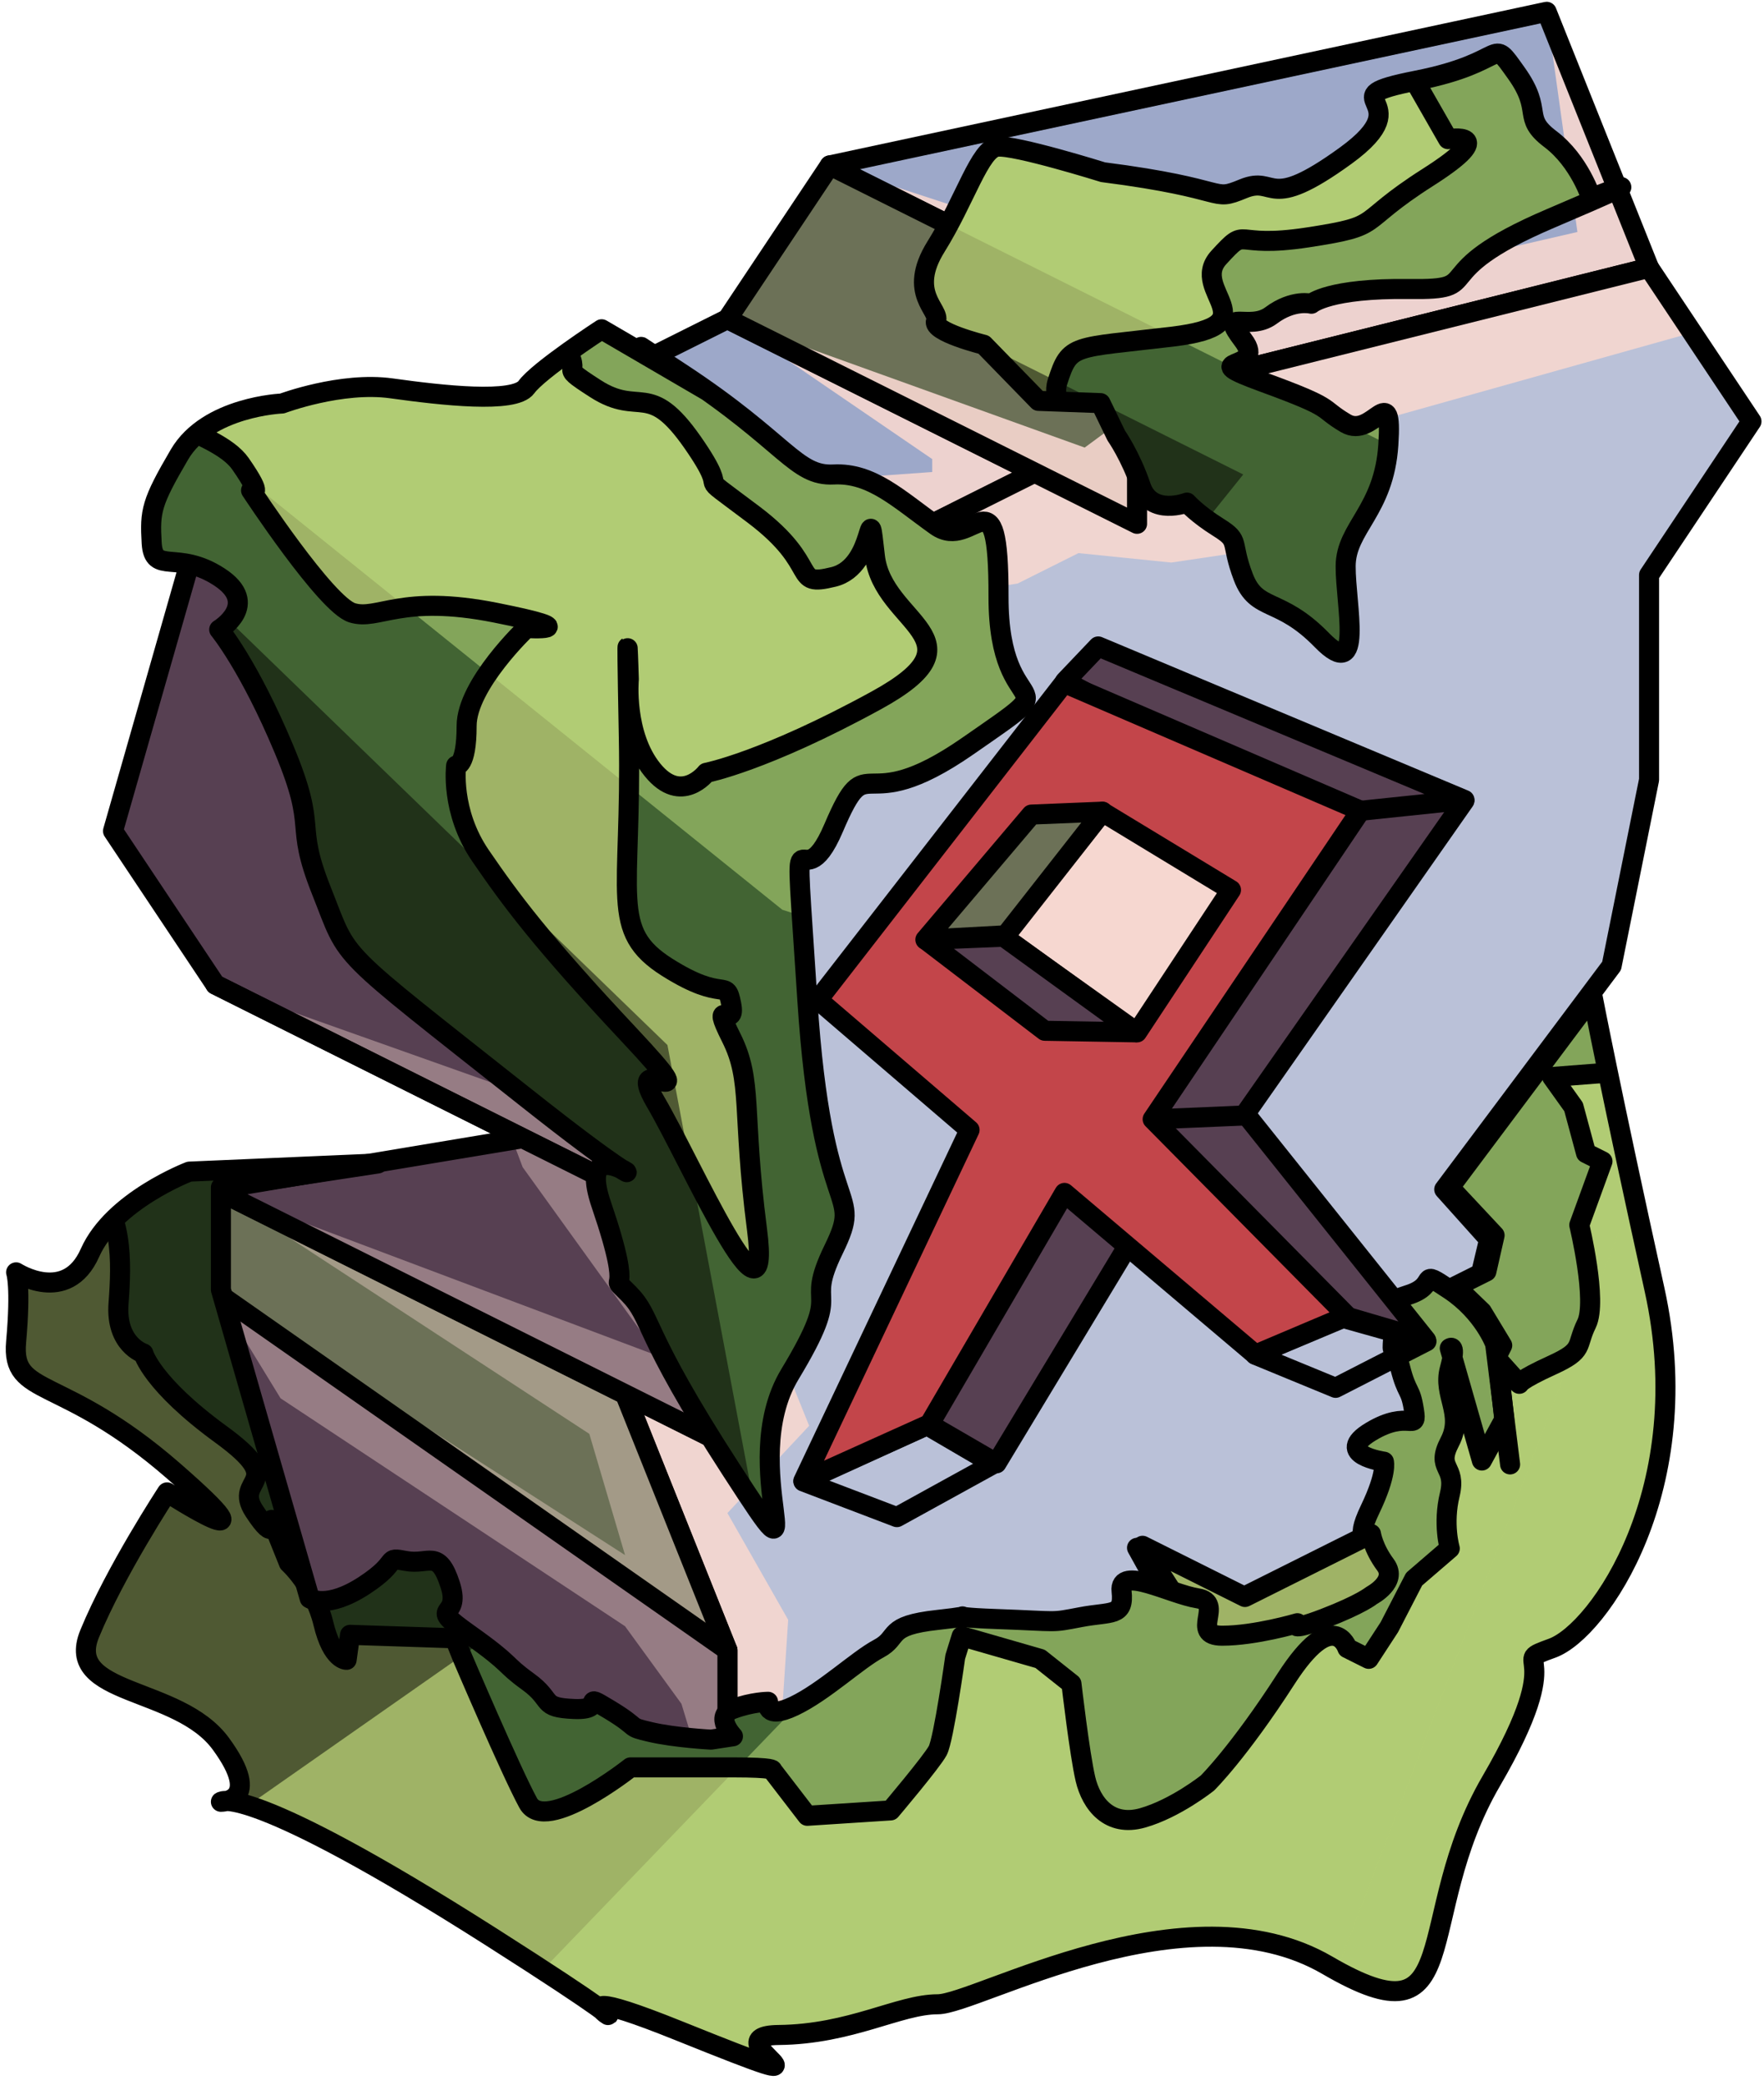 <?xml version="1.0" encoding="UTF-8" standalone="no"?><!DOCTYPE svg PUBLIC "-//W3C//DTD SVG 1.1//EN" "http://www.w3.org/Graphics/SVG/1.1/DTD/svg11.dtd"><svg width="100%" height="100%" viewBox="0 0 88 104" version="1.1" xmlns="http://www.w3.org/2000/svg" xmlns:xlink="http://www.w3.org/1999/xlink" xml:space="preserve" xmlns:serif="http://www.serif.com/" style="fill-rule:evenodd;clip-rule:evenodd;stroke-linecap:round;stroke-linejoin:round;stroke-miterlimit:1.5;"><g id="X_Runestone_mossy_3"><g id="F_Runestone_grass_runes_3"><g id="F_Runestone_runes_3"><g><g><path d="M77.157,0.589l5.109,12.771l-20.434,5.109l-20.434,-10.217l35.759,-7.663Z" style="fill:#9da8c9;"/><clipPath id="_clip1"><path d="M77.157,0.589l5.109,12.771l-20.434,5.109l-20.434,-10.217l35.759,-7.663Z"/></clipPath><g clip-path="url(#_clip1)"><path d="M77.157,0.589l1.535,10.984l-15.906,3.669l-21.388,-6.99l17.839,10.296l-5.126,3.781l-17.822,-6.414l10.217,6.988l0,0.645l-10.217,0.726l-5.108,-0.697l-4.202,9.81l-16.232,-9.81l-0.845,3.678l13.597,10.38l4.045,17.445l-16.797,-5.96l14.66,7.33l0.665,1.775l6.794,9.436l-22.119,-8.324l18.652,12.195l1.782,6.048l-20.434,-13.134l3.249,5.312l17.185,11.371l2.814,3.87l2.294,7.543l2.626,-5.607l0.405,-6.125l-3.031,-5.327l4.077,-4.354l-4.838,-12.016l-2.212,-21.278l4.448,-5.857l3.634,2.78l0.662,-4.274l8.708,-1.375l3.032,-1.516l4.631,0.471l6.606,-0.981l1.903,-2.809l-2.172,-2.165l19.872,-5.577l-2.374,-3.172l-5.109,-12.771Z" style="fill:#f6d7d0;fill-opacity:0.9;"/></g><path d="M77.157,0.589l5.109,12.771l-20.434,5.109l-20.434,-10.217l35.759,-7.663Z" style="fill:none;stroke:#000;stroke-width:1px;"/><path d="M36.289,15.915l-10.217,5.108l-15.325,2.554l17.852,14.035l6.39,1.254l11.517,-12.734l5.109,-2.555l-15.326,-7.662Z" style="fill:#9da8c9;"/><clipPath id="_clip2"><path d="M36.289,15.915l-10.217,5.108l-15.325,2.554l17.852,14.035l6.39,1.254l11.517,-12.734l5.109,-2.555l-15.326,-7.662Z"/></clipPath><g clip-path="url(#_clip2)"><path d="M77.157,0.589l1.535,10.984l-15.906,3.669l-21.388,-6.99l17.839,10.296l-5.126,3.781l-17.822,-6.414l10.217,6.988l0,0.645l-10.217,0.726l-5.108,-0.697l-4.202,9.81l-16.232,-9.81l-0.845,3.678l13.597,10.38l4.045,17.445l-16.797,-5.96l14.66,7.33l0.665,1.775l6.794,9.436l-22.119,-8.324l18.652,12.195l1.782,6.048l-20.434,-13.134l3.249,5.312l17.185,11.371l2.814,3.87l2.294,7.543l2.626,-5.607l0.405,-6.125l-3.031,-5.327l4.077,-4.354l-4.838,-12.016l-2.212,-21.278l4.448,-5.857l3.634,2.78l0.662,-4.274l8.708,-1.375l3.032,-1.516l4.631,0.471l6.606,-0.981l1.903,-2.809l-2.172,-2.165l19.872,-5.577l-2.374,-3.172l-5.109,-12.771Z" style="fill:#f6d7d0;fill-opacity:0.9;"/></g><path d="M36.289,15.915l-10.217,5.108l-15.325,2.554l17.852,14.035l6.39,1.254l11.517,-12.734l5.109,-2.555l-15.326,-7.662Z" style="fill:none;stroke:#000;stroke-width:1px;"/><path d="M82.266,13.36l-20.434,5.109l-10.217,5.108l-5.109,2.555l-15.325,-2.555l-2.584,14.034l2.584,21.726l5.108,12.771l-5.108,-2.554l5.108,12.771l0,10.217l5.925,-6.072l9.401,-1.59l7.325,-3.663l-2.217,-4l5.109,2.554l13.112,-6.556l-2.895,-8.769l1.834,-0.917l0.404,-1.696l-2.238,-2.496l8.349,-11.151l1.868,-9.283l0,-10.217l5.109,-7.663l-5.109,-7.663Z" style="fill:#bac1d8;"/><clipPath id="_clip3"><path d="M82.266,13.36l-20.434,5.109l-10.217,5.108l-5.109,2.555l-15.325,-2.555l-2.584,14.034l2.584,21.726l5.108,12.771l-5.108,-2.554l5.108,12.771l0,10.217l5.925,-6.072l9.401,-1.59l7.325,-3.663l-2.217,-4l5.109,2.554l13.112,-6.556l-2.895,-8.769l1.834,-0.917l0.404,-1.696l-2.238,-2.496l8.349,-11.151l1.868,-9.283l0,-10.217l5.109,-7.663l-5.109,-7.663Z"/></clipPath><g clip-path="url(#_clip3)"><path d="M77.157,0.589l1.535,10.984l-15.906,3.669l-21.388,-6.99l17.839,10.296l-5.126,3.781l-17.822,-6.414l10.217,6.988l0,0.645l-10.217,0.726l-5.108,-0.697l-4.202,9.81l-16.232,-9.81l-0.845,3.678l13.597,10.38l4.045,17.445l-16.797,-5.96l14.66,7.33l0.665,1.775l6.794,9.436l-22.119,-8.324l18.652,12.195l1.782,6.048l-20.434,-13.134l3.249,5.312l17.185,11.371l2.814,3.87l2.294,7.543l2.626,-5.607l0.405,-6.125l-3.031,-5.327l4.077,-4.354l-4.838,-12.016l-2.212,-21.278l4.448,-5.857l3.634,2.78l0.662,-4.274l8.708,-1.375l3.032,-1.516l4.631,0.471l6.606,-0.981l1.903,-2.809l-2.172,-2.165l19.872,-5.577l-2.374,-3.172l-5.109,-12.771Z" style="fill:#f6d7d0;fill-opacity:0.9;"/></g><path d="M82.266,13.36l-20.434,5.109l-10.217,5.108l-5.109,2.555l-15.325,-2.555l-2.584,14.034l2.584,21.726l5.108,12.771l-5.108,-2.554l5.108,12.771l0,10.217l5.925,-6.072l9.401,-1.59l7.325,-3.663l-2.217,-4l5.109,2.554l13.112,-6.556l-2.895,-8.769l1.834,-0.917l0.404,-1.696l-2.238,-2.496l8.349,-11.151l1.868,-9.283l0,-10.217l5.109,-7.663l-5.109,-7.663Z" style="fill:none;stroke:#000;stroke-width:1px;"/><path d="M26.072,21.023l5.109,2.554l-2.441,14.105l-17.993,-14.105l15.325,-2.554Z" style="fill:#6c7157;"/><clipPath id="_clip4"><path d="M26.072,21.023l5.109,2.554l-2.441,14.105l-17.993,-14.105l15.325,-2.554Z"/></clipPath><g clip-path="url(#_clip4)"><path d="M77.157,0.589l1.535,10.984l-15.906,3.669l-21.388,-6.99l17.839,10.296l-5.126,3.781l-17.822,-6.414l10.217,6.988l0,0.645l-10.217,0.726l-5.108,-0.697l-4.202,9.81l-16.232,-9.81l-0.845,3.678l13.597,10.38l4.045,17.445l-16.797,-5.96l14.66,7.33l0.665,1.775l6.794,9.436l-22.119,-8.324l18.652,12.195l1.782,6.048l-20.434,-13.134l3.249,5.312l17.185,11.371l2.814,3.87l2.294,7.543l2.626,-5.607l0.405,-6.125l-3.031,-5.327l4.077,-4.354l-4.838,-12.016l-2.212,-21.278l4.448,-5.857l3.634,2.78l0.662,-4.274l8.708,-1.375l3.032,-1.516l4.631,0.471l6.606,-0.981l1.903,-2.809l-2.172,-2.165l19.872,-5.577l-2.374,-3.172l-5.109,-12.771Z" style="fill:#f6d7d0;fill-opacity:0.9;"/></g><path d="M26.072,21.023l5.109,2.554l-2.441,14.105l-17.993,-14.105l15.325,-2.554Z" style="fill:none;stroke:#000;stroke-width:1px;"/><path d="M10.747,23.577l17.852,14.035l2.582,21.725l-20.434,-10.217l-5.109,-7.663l5.109,-17.88Z" style="fill:#574052;"/><clipPath id="_clip5"><path d="M10.747,23.577l17.852,14.035l2.582,21.725l-20.434,-10.217l-5.109,-7.663l5.109,-17.88Z"/></clipPath><g clip-path="url(#_clip5)"><path d="M77.157,0.589l1.535,10.984l-15.906,3.669l-21.388,-6.99l17.839,10.296l-5.126,3.781l-17.822,-6.414l10.217,6.988l0,0.645l-10.217,0.726l-5.108,-0.697l-4.202,9.81l-16.232,-9.81l-0.845,3.678l13.597,10.38l4.045,17.445l-16.797,-5.96l14.66,7.33l0.665,1.775l6.794,9.436l-22.119,-8.324l18.652,12.195l1.782,6.048l-20.434,-13.134l3.249,5.312l17.185,11.371l2.814,3.87l2.294,7.543l2.626,-5.607l0.405,-6.125l-3.031,-5.327l4.077,-4.354l-4.838,-12.016l-2.212,-21.278l4.448,-5.857l3.634,2.78l0.662,-4.274l8.708,-1.375l3.032,-1.516l4.631,0.471l6.606,-0.981l1.903,-2.809l-2.172,-2.165l19.872,-5.577l-2.374,-3.172l-5.109,-12.771Z" style="fill:#f6d7d0;fill-opacity:0.4;"/></g><path d="M10.747,23.577l17.852,14.035l2.582,21.725l-20.434,-10.217l-5.109,-7.663l5.109,-17.88Z" style="fill:none;stroke:#000;stroke-width:1px;"/><path d="M36.289,92.542l-20.434,-10.217l-5.108,-17.879l0,-5.109l20.434,10.217l5.108,12.771l0,10.217Z" style="fill:#6c7157;"/><clipPath id="_clip6"><path d="M36.289,92.542l-20.434,-10.217l-5.108,-17.879l0,-5.109l20.434,10.217l5.108,12.771l0,10.217Z"/></clipPath><g clip-path="url(#_clip6)"><path d="M77.157,0.589l1.535,10.984l-15.906,3.669l-21.388,-6.99l17.839,10.296l-5.126,3.781l-17.822,-6.414l10.217,6.988l0,0.645l-10.217,0.726l-5.108,-0.697l-4.202,9.81l-16.232,-9.81l-0.845,3.678l13.597,10.38l4.045,17.445l-16.797,-5.96l14.66,7.33l0.665,1.775l6.794,9.436l-22.119,-8.324l18.652,12.195l1.782,6.048l-20.434,-13.134l3.249,5.312l17.185,11.371l2.814,3.87l2.294,7.543l2.626,-5.607l0.405,-6.125l-3.031,-5.327l4.077,-4.354l-4.838,-12.016l-2.212,-21.278l4.448,-5.857l3.634,2.78l0.662,-4.274l8.708,-1.375l3.032,-1.516l4.631,0.471l6.606,-0.981l1.903,-2.809l-2.172,-2.165l19.872,-5.577l-2.374,-3.172l-5.109,-12.771Z" style="fill:#f6d7d0;fill-opacity:0.4;"/></g><path d="M36.289,92.542l-20.434,-10.217l-5.108,-17.879l0,-5.109l20.434,10.217l5.108,12.771l0,10.217Z" style="fill:none;stroke:#000;stroke-width:1px;"/><path d="M10.747,49.12l15.325,7.663l-15.325,2.554l25.542,12.771l-5.108,-12.771l-20.434,-10.217Z" style="fill:#574052;"/><clipPath id="_clip7"><path d="M10.747,49.12l15.325,7.663l-15.325,2.554l25.542,12.771l-5.108,-12.771l-20.434,-10.217Z"/></clipPath><g clip-path="url(#_clip7)"><path d="M77.157,0.589l1.535,10.984l-15.906,3.669l-21.388,-6.99l17.839,10.296l-5.126,3.781l-17.822,-6.414l10.217,6.988l0,0.645l-10.217,0.726l-5.108,-0.697l-4.202,9.81l-16.232,-9.81l-0.845,3.678l13.597,10.38l4.045,17.445l-16.797,-5.96l14.66,7.33l0.665,1.775l6.794,9.436l-22.119,-8.324l18.652,12.195l1.782,6.048l-20.434,-13.134l3.249,5.312l17.185,11.371l2.814,3.87l2.294,7.543l2.626,-5.607l0.405,-6.125l-3.031,-5.327l4.077,-4.354l-4.838,-12.016l-2.212,-21.278l4.448,-5.857l3.634,2.78l0.662,-4.274l8.708,-1.375l3.032,-1.516l4.631,0.471l6.606,-0.981l1.903,-2.809l-2.172,-2.165l19.872,-5.577l-2.374,-3.172l-5.109,-12.771Z" style="fill:#f6d7d0;fill-opacity:0.4;"/></g><path d="M10.747,49.12l15.325,7.663l-15.325,2.554l25.542,12.771l-5.108,-12.771l-20.434,-10.217Z" style="fill:none;stroke:#000;stroke-width:1px;"/><path d="M10.747,64.446l25.542,17.879l0,10.217l-20.434,-10.217l-5.108,-17.879Z" style="fill:#574052;"/><clipPath id="_clip8"><path d="M10.747,64.446l25.542,17.879l0,10.217l-20.434,-10.217l-5.108,-17.879Z"/></clipPath><g clip-path="url(#_clip8)"><path d="M77.157,0.589l1.535,10.984l-15.906,3.669l-21.388,-6.99l17.839,10.296l-5.126,3.781l-17.822,-6.414l10.217,6.988l0,0.645l-10.217,0.726l-5.108,-0.697l-4.202,9.81l-16.232,-9.81l-0.845,3.678l13.597,10.38l4.045,17.445l-16.797,-5.96l14.66,7.33l0.665,1.775l6.794,9.436l-22.119,-8.324l18.652,12.195l1.782,6.048l-20.434,-13.134l3.249,5.312l17.185,11.371l2.814,3.87l2.294,7.543l2.626,-5.607l0.405,-6.125l-3.031,-5.327l4.077,-4.354l-4.838,-12.016l-2.212,-21.278l4.448,-5.857l3.634,2.78l0.662,-4.274l8.708,-1.375l3.032,-1.516l4.631,0.471l6.606,-0.981l1.903,-2.809l-2.172,-2.165l19.872,-5.577l-2.374,-3.172l-5.109,-12.771Z" style="fill:#f6d7d0;fill-opacity:0.4;"/></g><path d="M10.747,64.446l25.542,17.879l0,10.217l-20.434,-10.217l-5.108,-17.879Z" style="fill:none;stroke:#000;stroke-width:1px;"/><path d="M41.398,8.252l-5.109,7.663l20.434,10.217l0,-2.297l5.974,0.175l-3.32,-1.66l2.455,-3.881l-20.434,-10.217Z" style="fill:#6c7157;"/><clipPath id="_clip9"><path d="M41.398,8.252l-5.109,7.663l20.434,10.217l0,-2.297l5.974,0.175l-3.32,-1.66l2.455,-3.881l-20.434,-10.217Z"/></clipPath><g clip-path="url(#_clip9)"><path d="M77.157,0.589l1.535,10.984l-15.906,3.669l-21.388,-6.99l17.839,10.296l-5.126,3.781l-17.822,-6.414l10.217,6.988l0,0.645l-10.217,0.726l-5.108,-0.697l-4.202,9.81l-16.232,-9.81l-0.845,3.678l13.597,10.38l4.045,17.445l-16.797,-5.96l14.66,7.33l0.665,1.775l6.794,9.436l-22.119,-8.324l18.652,12.195l1.782,6.048l-20.434,-13.134l3.249,5.312l17.185,11.371l2.814,3.87l2.294,7.543l2.626,-5.607l0.405,-6.125l-3.031,-5.327l4.077,-4.354l-4.838,-12.016l-2.212,-21.278l4.448,-5.857l3.634,2.78l0.662,-4.274l8.708,-1.375l3.032,-1.516l4.631,0.471l6.606,-0.981l1.903,-2.809l-2.172,-2.165l19.872,-5.577l-2.374,-3.172l-5.109,-12.771Z" style="fill:#f6d7d0;fill-opacity:0.9;"/></g><path d="M41.398,8.252l-5.109,7.663l20.434,10.217l0,-2.297l5.974,0.175l-3.32,-1.66l2.455,-3.881l-20.434,-10.217Z" style="fill:none;stroke:#000;stroke-width:1px;"/></g></g></g><path d="M70.064,75.691l-7.958,3.979l-5.108,-2.554l11.264,17.533l4.625,-13.883l-2.823,-5.075Z" style="fill:#9fb366;stroke:#000;stroke-width:1px;"/><path d="M79.449,49.719c0,0 0.909,4.742 3.092,14.625c2.182,9.884 -2.767,17.028 -5.109,17.88c-2.342,0.852 0.97,-0.253 -3.038,6.628c-4.008,6.881 -1.135,13.299 -8.172,9.194c-7.037,-4.105 -17.509,1.943 -19.441,1.943c-1.932,0 -4.321,1.496 -7.943,1.532c-3.622,0.036 4.459,3.587 -4.958,-0.204c-9.417,-3.792 2.786,3.052 -9.363,-4.682c-12.15,-7.734 -13.496,-6.748 -13.496,-6.748c0,0 2.127,0.022 0,-2.89c-2.126,-2.913 -7.835,-2.361 -6.549,-5.493c1.286,-3.132 3.862,-7.052 3.862,-7.052c0,0 5.893,3.783 0.315,-1.077c-5.579,-4.859 -8.095,-3.627 -7.845,-6.428c0.25,-2.8 0,-3.472 0,-3.472c0,0 2.526,1.639 3.684,-0.973c1.158,-2.611 4.96,-4.053 4.96,-4.053l9.404,-0.406l-7.831,1.193l0,5.108l4.428,15.394c0,0 0.86,0.574 2.724,-0.645c1.864,-1.219 0.932,-1.434 2.079,-1.219c1.147,0.215 1.616,-0.639 2.206,1.186c0.59,1.825 -1.274,0.893 0.948,2.47c2.222,1.577 1.652,1.434 2.941,2.366c1.288,0.932 0.572,1.29 2.292,1.362c1.72,0.072 0.184,-0.923 1.777,0.04c1.592,0.963 0.804,0.82 2.022,1.107c1.219,0.287 3.035,0.382 3.035,0.382l1.091,-0.167c0,0 -0.964,-1.004 0,-1.362c0.964,-0.359 1.752,-0.359 1.752,-0.359c0,0 -0.215,0.932 1.291,0.215c1.505,-0.716 3.154,-2.293 4.229,-2.867c1.075,-0.573 0.298,-1.147 2.945,-1.434c2.646,-0.286 -0.337,-0.161 2.911,-0.044c3.248,0.116 2.667,0.202 4.212,-0.092c1.545,-0.294 2.19,-0.007 2.047,-1.297c-0.144,-1.291 2.437,0.143 3.799,0.358c1.362,0.215 -0.43,1.864 1.218,1.864c1.649,0 3.754,-0.624 3.754,-0.624c0,0 -0.528,0.481 1.336,-0.236c1.864,-0.717 2.366,-1.147 2.366,-1.147c0,0 1.313,-0.692 0.692,-1.529c-0.621,-0.837 -0.721,-1.54 -0.721,-1.54c0,0 -0.903,0.56 -0.043,-1.232c0.86,-1.792 0.686,-2.375 0.686,-2.375c0,0 -2.552,-0.353 -0.651,-1.498c1.9,-1.145 2.329,0.07 2.15,-1.075c-0.178,-1.145 -0.339,-0.751 -0.689,-2.131c-0.349,-1.38 -0.421,-0.448 -0.349,-1.452c0.072,-1.003 0.228,-1.12 0.228,-1.12c0,0 -1.16,-0.528 0.489,-1.03c1.648,-0.502 0.416,-1.397 2.108,-0.269c1.691,1.129 2.264,2.706 2.264,2.706l0.746,6.006l-0.669,-5.388l0.276,-0.549l-1.015,-1.678l-1.027,-0.99l-0.138,-0.326l1.391,-0.695l0.408,-1.802l-2.236,-2.392l7.125,-9.517Z" style="fill:#426433;"/><clipPath id="_clip10"><path d="M79.449,49.719c0,0 0.909,4.742 3.092,14.625c2.182,9.884 -2.767,17.028 -5.109,17.88c-2.342,0.852 0.97,-0.253 -3.038,6.628c-4.008,6.881 -1.135,13.299 -8.172,9.194c-7.037,-4.105 -17.509,1.943 -19.441,1.943c-1.932,0 -4.321,1.496 -7.943,1.532c-3.622,0.036 4.459,3.587 -4.958,-0.204c-9.417,-3.792 2.786,3.052 -9.363,-4.682c-12.15,-7.734 -13.496,-6.748 -13.496,-6.748c0,0 2.127,0.022 0,-2.89c-2.126,-2.913 -7.835,-2.361 -6.549,-5.493c1.286,-3.132 3.862,-7.052 3.862,-7.052c0,0 5.893,3.783 0.315,-1.077c-5.579,-4.859 -8.095,-3.627 -7.845,-6.428c0.25,-2.8 0,-3.472 0,-3.472c0,0 2.526,1.639 3.684,-0.973c1.158,-2.611 4.96,-4.053 4.96,-4.053l9.404,-0.406l-7.831,1.193l0,5.108l4.428,15.394c0,0 0.86,0.574 2.724,-0.645c1.864,-1.219 0.932,-1.434 2.079,-1.219c1.147,0.215 1.616,-0.639 2.206,1.186c0.59,1.825 -1.274,0.893 0.948,2.47c2.222,1.577 1.652,1.434 2.941,2.366c1.288,0.932 0.572,1.29 2.292,1.362c1.72,0.072 0.184,-0.923 1.777,0.04c1.592,0.963 0.804,0.82 2.022,1.107c1.219,0.287 3.035,0.382 3.035,0.382l1.091,-0.167c0,0 -0.964,-1.004 0,-1.362c0.964,-0.359 1.752,-0.359 1.752,-0.359c0,0 -0.215,0.932 1.291,0.215c1.505,-0.716 3.154,-2.293 4.229,-2.867c1.075,-0.573 0.298,-1.147 2.945,-1.434c2.646,-0.286 -0.337,-0.161 2.911,-0.044c3.248,0.116 2.667,0.202 4.212,-0.092c1.545,-0.294 2.19,-0.007 2.047,-1.297c-0.144,-1.291 2.437,0.143 3.799,0.358c1.362,0.215 -0.43,1.864 1.218,1.864c1.649,0 3.754,-0.624 3.754,-0.624c0,0 -0.528,0.481 1.336,-0.236c1.864,-0.717 2.366,-1.147 2.366,-1.147c0,0 1.313,-0.692 0.692,-1.529c-0.621,-0.837 -0.721,-1.54 -0.721,-1.54c0,0 -0.903,0.56 -0.043,-1.232c0.86,-1.792 0.686,-2.375 0.686,-2.375c0,0 -2.552,-0.353 -0.651,-1.498c1.9,-1.145 2.329,0.07 2.15,-1.075c-0.178,-1.145 -0.339,-0.751 -0.689,-2.131c-0.349,-1.38 -0.421,-0.448 -0.349,-1.452c0.072,-1.003 0.228,-1.12 0.228,-1.12c0,0 -1.16,-0.528 0.489,-1.03c1.648,-0.502 0.416,-1.397 2.108,-0.269c1.691,1.129 2.264,2.706 2.264,2.706l0.746,6.006l-0.669,-5.388l0.276,-0.549l-1.015,-1.678l-1.027,-0.99l-0.138,-0.326l1.391,-0.695l0.408,-1.802l-2.236,-2.392l7.125,-9.517Z"/></clipPath><g clip-path="url(#_clip10)"><path d="M88.328,41.63l-32.144,84.186l-40.869,-15.326l66.411,-68.965l6.602,0.105c0,0 -5.476,70.328 -23.955,62.738" style="fill:#c4e783;fill-opacity:0.5;"/><path d="M72.324,77.25l-1.778,1.531l-1.237,2.396l-1.03,1.579l-1.064,-0.532c0,0 -0.694,-2.141 -3.059,1.53c-2.365,3.67 -3.921,5.197 -3.921,5.197c0,0 -1.59,1.273 -3.237,1.74c-1.647,0.467 -2.555,-0.696 -2.848,-1.935c-0.292,-1.239 -0.699,-4.758 -0.699,-4.758l-1.562,-1.241l-3.916,-1.129l-0.32,1.032c0,0 -0.575,4.115 -0.872,4.673c-0.297,0.558 -2.351,2.985 -2.351,2.985l-4.158,0.269l-1.747,-2.273c0,0 0.159,-0.143 -1.961,-0.143c-2.121,0 -5.109,0 -5.109,0c0,0 -4.244,3.36 -5.108,1.773c-0.864,-1.586 -3.291,-7.28 -3.291,-7.28l-0.373,-0.933l-5.22,-0.173l-0.171,1.247c0,0 -0.715,0.046 -1.162,-1.821c-0.448,-1.867 -1.719,-3.009 -1.719,-3.009l-0.863,-2.15c0,0 0.255,1.263 -0.859,-0.429c-1.114,-1.693 1.792,-1.319 -1.668,-3.839c-3.459,-2.521 -3.867,-4.038 -3.867,-4.038c0,0 -1.397,-0.443 -1.241,-2.496c0.155,-2.054 0.249,-4.667 -1.525,-6.16c-1.773,-1.494 -0.373,-6.441 -4.573,-1.961c-4.201,4.481 -6.802,21.817 -7.881,28.55c-1.08,6.732 -23.462,20.095 8.87,19.761c32.332,-0.335 80.775,-1.641 80.775,-1.641l11.179,-42.189l-6.601,-10.556l-2.583,2.784l-2.41,-0.172l-3.732,0.29l1.067,1.493l0.622,2.304l0.821,0.411l-1.157,3.177c0,0 0.918,3.798 0.363,4.927c-0.556,1.129 -0.076,1.315 -1.716,2.062c-1.64,0.747 -1.64,0.933 -1.64,0.933l-1.075,-1.198l0.327,2.975l-1.119,2.05l-1.601,-5.6c0,0 0.358,-0.28 0,1.027c-0.359,1.306 0.731,2.24 0,3.64c-0.732,1.4 0.358,1.156 0,2.631c-0.359,1.476 0,2.689 0,2.689Z" style="fill:#9fb366;"/><clipPath id="_clip11"><path d="M72.324,77.25l-1.778,1.531l-1.237,2.396l-1.03,1.579l-1.064,-0.532c0,0 -0.694,-2.141 -3.059,1.53c-2.365,3.67 -3.921,5.197 -3.921,5.197c0,0 -1.59,1.273 -3.237,1.74c-1.647,0.467 -2.555,-0.696 -2.848,-1.935c-0.292,-1.239 -0.699,-4.758 -0.699,-4.758l-1.562,-1.241l-3.916,-1.129l-0.32,1.032c0,0 -0.575,4.115 -0.872,4.673c-0.297,0.558 -2.351,2.985 -2.351,2.985l-4.158,0.269l-1.747,-2.273c0,0 0.159,-0.143 -1.961,-0.143c-2.121,0 -5.109,0 -5.109,0c0,0 -4.244,3.36 -5.108,1.773c-0.864,-1.586 -3.291,-7.28 -3.291,-7.28l-0.373,-0.933l-5.22,-0.173l-0.171,1.247c0,0 -0.715,0.046 -1.162,-1.821c-0.448,-1.867 -1.719,-3.009 -1.719,-3.009l-0.863,-2.15c0,0 0.255,1.263 -0.859,-0.429c-1.114,-1.693 1.792,-1.319 -1.668,-3.839c-3.459,-2.521 -3.867,-4.038 -3.867,-4.038c0,0 -1.397,-0.443 -1.241,-2.496c0.155,-2.054 0.249,-4.667 -1.525,-6.16c-1.773,-1.494 -0.373,-6.441 -4.573,-1.961c-4.201,4.481 -6.802,21.817 -7.881,28.55c-1.08,6.732 -23.462,20.095 8.87,19.761c32.332,-0.335 80.775,-1.641 80.775,-1.641l11.179,-42.189l-6.601,-10.556l-2.583,2.784l-2.41,-0.172l-3.732,0.29l1.067,1.493l0.622,2.304l0.821,0.411l-1.157,3.177c0,0 0.918,3.798 0.363,4.927c-0.556,1.129 -0.076,1.315 -1.716,2.062c-1.64,0.747 -1.64,0.933 -1.64,0.933l-1.075,-1.198l0.327,2.975l-1.119,2.05l-1.601,-5.6c0,0 0.358,-0.28 0,1.027c-0.359,1.306 0.731,2.24 0,3.64c-0.732,1.4 0.358,1.156 0,2.631c-0.359,1.476 0,2.689 0,2.689Z"/></clipPath><g clip-path="url(#_clip11)"><path d="M88.328,41.63l-32.144,84.186l-40.869,-15.326l66.411,-68.965l6.602,0.105c0,0 -5.476,70.328 -23.955,62.738" style="fill:#c4e783;fill-opacity:0.5;"/></g><path d="M72.324,77.25l-1.778,1.531l-1.237,2.396l-1.03,1.579l-1.064,-0.532c0,0 -0.694,-2.141 -3.059,1.53c-2.365,3.67 -3.921,5.197 -3.921,5.197c0,0 -1.59,1.273 -3.237,1.74c-1.647,0.467 -2.555,-0.696 -2.848,-1.935c-0.292,-1.239 -0.699,-4.758 -0.699,-4.758l-1.562,-1.241l-3.916,-1.129l-0.32,1.032c0,0 -0.575,4.115 -0.872,4.673c-0.297,0.558 -2.351,2.985 -2.351,2.985l-4.158,0.269l-1.747,-2.273c0,0 0.159,-0.143 -1.961,-0.143c-2.121,0 -5.109,0 -5.109,0c0,0 -4.244,3.36 -5.108,1.773c-0.864,-1.586 -3.291,-7.28 -3.291,-7.28l-0.373,-0.933l-5.22,-0.173l-0.171,1.247c0,0 -0.715,0.046 -1.162,-1.821c-0.448,-1.867 -1.719,-3.009 -1.719,-3.009l-0.863,-2.15c0,0 0.255,1.263 -0.859,-0.429c-1.114,-1.693 1.792,-1.319 -1.668,-3.839c-3.459,-2.521 -3.867,-4.038 -3.867,-4.038c0,0 -1.397,-0.443 -1.241,-2.496c0.155,-2.054 0.249,-4.667 -1.525,-6.16c-1.773,-1.494 -0.373,-6.441 -4.573,-1.961c-4.201,4.481 -6.802,21.817 -7.881,28.55c-1.08,6.732 -23.462,20.095 8.87,19.761c32.332,-0.335 80.775,-1.641 80.775,-1.641l11.179,-42.189l-6.601,-10.556l-2.583,2.784l-2.41,-0.172l-3.732,0.29l1.067,1.493l0.622,2.304l0.821,0.411l-1.157,3.177c0,0 0.918,3.798 0.363,4.927c-0.556,1.129 -0.076,1.315 -1.716,2.062c-1.64,0.747 -1.64,0.933 -1.64,0.933l-1.075,-1.198l0.327,2.975l-1.119,2.05l-1.601,-5.6c0,0 0.358,-0.28 0,1.027c-0.359,1.306 0.731,2.24 0,3.64c-0.732,1.4 0.358,1.156 0,2.631c-0.359,1.476 0,2.689 0,2.689Z" style="fill:none;stroke:#000;stroke-width:1px;"/><path d="M30.641,77.285l-25.543,17.88l-8.953,-35.128l24.279,-13.403l10.217,30.651Z" style="fill-opacity:0.5;"/></g><path d="M79.449,49.719c0,0 0.909,4.742 3.092,14.625c2.182,9.884 -2.767,17.028 -5.109,17.88c-2.342,0.852 0.97,-0.253 -3.038,6.628c-4.008,6.881 -1.135,13.299 -8.172,9.194c-7.037,-4.105 -17.509,1.943 -19.441,1.943c-1.932,0 -4.321,1.496 -7.943,1.532c-3.622,0.036 4.459,3.587 -4.958,-0.204c-9.417,-3.792 2.786,3.052 -9.363,-4.682c-12.15,-7.734 -13.496,-6.748 -13.496,-6.748c0,0 2.127,0.022 0,-2.89c-2.126,-2.913 -7.835,-2.361 -6.549,-5.493c1.286,-3.132 3.862,-7.052 3.862,-7.052c0,0 5.893,3.783 0.315,-1.077c-5.579,-4.859 -8.095,-3.627 -7.845,-6.428c0.25,-2.8 0,-3.472 0,-3.472c0,0 2.526,1.639 3.684,-0.973c1.158,-2.611 4.96,-4.053 4.96,-4.053l9.404,-0.406l-7.831,1.193l0,5.108l4.428,15.394c0,0 0.86,0.574 2.724,-0.645c1.864,-1.219 0.932,-1.434 2.079,-1.219c1.147,0.215 1.616,-0.639 2.206,1.186c0.59,1.825 -1.274,0.893 0.948,2.47c2.222,1.577 1.652,1.434 2.941,2.366c1.288,0.932 0.572,1.29 2.292,1.362c1.72,0.072 0.184,-0.923 1.777,0.04c1.592,0.963 0.804,0.82 2.022,1.107c1.219,0.287 3.035,0.382 3.035,0.382l1.091,-0.167c0,0 -0.964,-1.004 0,-1.362c0.964,-0.359 1.752,-0.359 1.752,-0.359c0,0 -0.215,0.932 1.291,0.215c1.505,-0.716 3.154,-2.293 4.229,-2.867c1.075,-0.573 0.298,-1.147 2.945,-1.434c2.646,-0.286 -0.337,-0.161 2.911,-0.044c3.248,0.116 2.667,0.202 4.212,-0.092c1.545,-0.294 2.19,-0.007 2.047,-1.297c-0.144,-1.291 2.437,0.143 3.799,0.358c1.362,0.215 -0.43,1.864 1.218,1.864c1.649,0 3.754,-0.624 3.754,-0.624c0,0 -0.528,0.481 1.336,-0.236c1.864,-0.717 2.366,-1.147 2.366,-1.147c0,0 1.313,-0.692 0.692,-1.529c-0.621,-0.837 -0.721,-1.54 -0.721,-1.54c0,0 -0.903,0.56 -0.043,-1.232c0.86,-1.792 0.686,-2.375 0.686,-2.375c0,0 -2.552,-0.353 -0.651,-1.498c1.9,-1.145 2.329,0.07 2.15,-1.075c-0.178,-1.145 -0.339,-0.751 -0.689,-2.131c-0.349,-1.38 -0.421,-0.448 -0.349,-1.452c0.072,-1.003 0.228,-1.12 0.228,-1.12c0,0 -1.16,-0.528 0.489,-1.03c1.648,-0.502 0.416,-1.397 2.108,-0.269c1.691,1.129 2.264,2.706 2.264,2.706l0.746,6.006l-0.669,-5.388l0.276,-0.549l-1.015,-1.678l-1.027,-0.99l-0.138,-0.326l1.391,-0.695l0.408,-1.802l-2.236,-2.392l7.125,-9.517Z" style="fill:none;stroke:#000;stroke-width:1px;"/></g><g><path d="M61.188,54.39l9.948,12.458l-4.348,-1.275l-12.119,-9.901l6.519,-1.282Z" style="fill:#574052;stroke:#000;stroke-width:1px;"/><path d="M53.1,56.031l13.868,-15.941l6.083,-0.139l-10.988,15.699l-8.963,0.381Z" style="fill:#574052;stroke:#000;stroke-width:1px;"/><path d="M53.136,33.983l1.65,-1.733l18.272,7.657l-7.559,0.789l-12.363,-6.713Z" style="fill:#574052;stroke:#000;stroke-width:1px;"/><path d="M56.328,62.044l-3.645,-2.964l-8.161,10.91l5.189,3.012l6.617,-10.958Z" style="fill:#574052;stroke:#000;stroke-width:1px;"/><path d="M40.083,73.91l6.159,-2.81l3.313,1.936l-4.813,2.65l-4.659,-1.776Z" style="fill:none;stroke:#000;stroke-width:1px;"/><path d="M62.625,67.587l4.003,1.649l4.534,-2.321l-4.159,-1.166l-4.378,1.838Z" style="fill:none;stroke:#000;stroke-width:1px;"/><path d="M53.103,59.512l9.524,8.067l4.57,-1.935l-9.695,-9.809l10.371,-15.392l-14.79,-6.374l-12.277,15.81l7.562,6.49l-8.293,17.515l6.296,-2.838l6.732,-11.534Z" style="fill:#c3454a;stroke:#000;stroke-width:1px;"/><g><path d="M54.987,40.501l6.423,3.896l-4.689,7.107l-6.669,-4.761l4.935,-6.242Z" style="fill:#f6d7d0;stroke:#000;stroke-width:1px;"/><path d="M55.005,40.492l-3.552,0.145l-5.289,6.24l4.006,-0.218l4.835,-6.167Z" style="fill:#6c7157;stroke:#000;stroke-width:1px;"/><path d="M46.186,46.889l3.881,-0.157l6.577,4.769l-4.525,-0.078l-5.933,-4.534Z" style="fill:#574052;stroke:#000;stroke-width:1px;"/></g></g><path d="M55.027,8.591c6.459,0.825 5.33,1.512 6.994,0.825c1.665,-0.687 1.132,1.237 5.109,-1.649c3.977,-2.886 -1.146,-2.825 3.546,-3.749c4.692,-0.924 3.592,-2.299 4.967,-0.374c1.374,1.924 0.247,2.199 1.704,3.298c1.457,1.1 2.034,2.94 2.034,2.94c0,0 4.481,-1.76 -2.034,1.017c-6.515,2.778 -3.025,3.573 -7.037,3.519c-4.013,-0.054 -4.889,0.735 -4.889,0.735c0,0 -0.911,-0.239 -2.01,0.585c-1.1,0.825 -2.641,-0.412 -1.39,1.237c1.252,1.65 -2.634,0.764 1.027,2.1c3.661,1.336 2.716,1.234 4.082,2.041c1.366,0.807 2.345,-2.25 2.13,1.065c-0.214,3.316 -2.121,4.14 -2.13,6.064c-0.008,1.925 0.926,5.855 -1.191,3.684c-2.116,-2.172 -3.245,-1.379 -3.918,-3.15c-0.672,-1.771 -0.122,-1.771 -1.222,-2.458c-1.099,-0.687 -1.585,-1.247 -1.585,-1.247c0,0 -1.789,0.697 -2.301,-0.814c-0.512,-1.512 -1.227,-2.53 -1.227,-2.53l-0.784,-1.619l-3.098,-0.112l-2.729,-2.802c0,0 -2.601,-0.645 -2.379,-1.189c0.222,-0.545 -1.459,-1.369 0,-3.706c1.459,-2.336 2.181,-4.881 3.057,-4.983c0.876,-0.102 5.274,1.272 5.274,1.272" style="fill:#426433;"/><clipPath id="_clip12"><path d="M55.027,8.591c6.459,0.825 5.33,1.512 6.994,0.825c1.665,-0.687 1.132,1.237 5.109,-1.649c3.977,-2.886 -1.146,-2.825 3.546,-3.749c4.692,-0.924 3.592,-2.299 4.967,-0.374c1.374,1.924 0.247,2.199 1.704,3.298c1.457,1.1 2.034,2.94 2.034,2.94c0,0 4.481,-1.76 -2.034,1.017c-6.515,2.778 -3.025,3.573 -7.037,3.519c-4.013,-0.054 -4.889,0.735 -4.889,0.735c0,0 -0.911,-0.239 -2.01,0.585c-1.1,0.825 -2.641,-0.412 -1.39,1.237c1.252,1.65 -2.634,0.764 1.027,2.1c3.661,1.336 2.716,1.234 4.082,2.041c1.366,0.807 2.345,-2.25 2.13,1.065c-0.214,3.316 -2.121,4.14 -2.13,6.064c-0.008,1.925 0.926,5.855 -1.191,3.684c-2.116,-2.172 -3.245,-1.379 -3.918,-3.15c-0.672,-1.771 -0.122,-1.771 -1.222,-2.458c-1.099,-0.687 -1.585,-1.247 -1.585,-1.247c0,0 -1.789,0.697 -2.301,-0.814c-0.512,-1.512 -1.227,-2.53 -1.227,-2.53l-0.784,-1.619l-3.098,-0.112l-2.729,-2.802c0,0 -2.601,-0.645 -2.379,-1.189c0.222,-0.545 -1.459,-1.369 0,-3.706c1.459,-2.336 2.181,-4.881 3.057,-4.983c0.876,-0.102 5.274,1.272 5.274,1.272"/></clipPath><g clip-path="url(#_clip12)"><path d="M38.943,4.559l2.644,3.786l30.652,15.326l19.008,-10.93c0,0 -13.028,-15.353 -13.9,-15.353c-0.872,0 -38.404,7.171 -38.404,7.171Z" style="fill:#c4e783;fill-opacity:0.5;"/><path d="M67.13,-1.991l5.109,8.933c0,0 2.697,-0.451 -1.004,1.905c-3.701,2.356 -2.099,2.399 -5.992,2.996c-3.894,0.597 -2.924,-0.656 -4.44,1.001c-1.516,1.657 2.652,3.356 -2.318,3.95c-4.97,0.594 -5.109,0.323 -5.727,2.245c-0.617,1.922 3.108,2.334 -0.954,3.434c-4.062,1.099 -3.787,3.848 -6.398,0.962c-2.611,-2.886 -1.962,-1.863 -4.967,-4.299c-3.005,-2.436 -5.279,-5.747 -7.165,-6.634c-1.887,-0.887 -4.636,-2.399 -5.185,0.625c-0.55,3.024 -1.881,1.425 -0.254,3.668c1.628,2.242 -0.353,1.166 1.874,2.597c2.228,1.432 2.657,-0.459 4.848,2.685c2.19,3.145 -0.386,1.016 3.033,3.592c3.418,2.576 1.828,3.644 3.997,3.11c2.17,-0.534 1.674,-4.411 2.059,-1.029c0.386,3.382 5.642,4.139 0.059,7.196c-5.583,3.058 -8.47,3.607 -8.47,3.607c0,0 -1.246,1.63 -2.685,-0.147c-1.438,-1.777 -1.18,-4.518 -1.18,-4.518c0,0 -0.154,-5.093 0,2.879c0.155,7.971 -1,9.648 1.914,11.489c2.914,1.842 2.926,0.468 3.195,1.842c0.268,1.375 -1.093,-0.51 0,1.669c1.093,2.18 0.516,3.638 1.286,9.575c0.769,5.936 -3.304,-3.373 -5.047,-6.346c-1.743,-2.973 3.034,1.287 -1.348,-3.386c-4.381,-4.673 -5.875,-6.699 -7.396,-8.916c-1.52,-2.216 -1.219,-4.499 -1.219,-4.499c0,0 0.523,0.084 0.523,-1.978c0,-2.062 2.984,-4.884 2.984,-4.884c0,0 3.216,0.181 -1.533,-0.766c-4.749,-0.947 -5.86,0.406 -7.16,0.004c-1.3,-0.401 -5.045,-6.107 -5.045,-6.107c0,0 0.701,0.442 -0.526,-1.324c-1.227,-1.767 -6.028,-2.316 -6.17,-4.515c-0.142,-2.199 6.168,-8.498 8.373,-8.648c2.205,-0.149 12.754,-4.684 17.169,-5.371c4.415,-0.687 35.76,-6.597 35.76,-6.597Z" style="fill:#9fb366;"/><clipPath id="_clip13"><path d="M67.13,-1.991l5.109,8.933c0,0 2.697,-0.451 -1.004,1.905c-3.701,2.356 -2.099,2.399 -5.992,2.996c-3.894,0.597 -2.924,-0.656 -4.44,1.001c-1.516,1.657 2.652,3.356 -2.318,3.95c-4.97,0.594 -5.109,0.323 -5.727,2.245c-0.617,1.922 3.108,2.334 -0.954,3.434c-4.062,1.099 -3.787,3.848 -6.398,0.962c-2.611,-2.886 -1.962,-1.863 -4.967,-4.299c-3.005,-2.436 -5.279,-5.747 -7.165,-6.634c-1.887,-0.887 -4.636,-2.399 -5.185,0.625c-0.55,3.024 -1.881,1.425 -0.254,3.668c1.628,2.242 -0.353,1.166 1.874,2.597c2.228,1.432 2.657,-0.459 4.848,2.685c2.19,3.145 -0.386,1.016 3.033,3.592c3.418,2.576 1.828,3.644 3.997,3.11c2.17,-0.534 1.674,-4.411 2.059,-1.029c0.386,3.382 5.642,4.139 0.059,7.196c-5.583,3.058 -8.47,3.607 -8.47,3.607c0,0 -1.246,1.63 -2.685,-0.147c-1.438,-1.777 -1.18,-4.518 -1.18,-4.518c0,0 -0.154,-5.093 0,2.879c0.155,7.971 -1,9.648 1.914,11.489c2.914,1.842 2.926,0.468 3.195,1.842c0.268,1.375 -1.093,-0.51 0,1.669c1.093,2.18 0.516,3.638 1.286,9.575c0.769,5.936 -3.304,-3.373 -5.047,-6.346c-1.743,-2.973 3.034,1.287 -1.348,-3.386c-4.381,-4.673 -5.875,-6.699 -7.396,-8.916c-1.52,-2.216 -1.219,-4.499 -1.219,-4.499c0,0 0.523,0.084 0.523,-1.978c0,-2.062 2.984,-4.884 2.984,-4.884c0,0 3.216,0.181 -1.533,-0.766c-4.749,-0.947 -5.86,0.406 -7.16,0.004c-1.3,-0.401 -5.045,-6.107 -5.045,-6.107c0,0 0.701,0.442 -0.526,-1.324c-1.227,-1.767 -6.028,-2.316 -6.17,-4.515c-0.142,-2.199 6.168,-8.498 8.373,-8.648c2.205,-0.149 12.754,-4.684 17.169,-5.371c4.415,-0.687 35.76,-6.597 35.76,-6.597Z"/></clipPath><g clip-path="url(#_clip13)"><path d="M38.943,4.559l2.644,3.786l30.652,15.326l19.008,-10.93c0,0 -13.028,-15.353 -13.9,-15.353c-0.872,0 -38.404,7.171 -38.404,7.171Z" style="fill:#c4e783;fill-opacity:0.5;"/></g><path d="M67.13,-1.991l5.109,8.933c0,0 2.697,-0.451 -1.004,1.905c-3.701,2.356 -2.099,2.399 -5.992,2.996c-3.894,0.597 -2.924,-0.656 -4.44,1.001c-1.516,1.657 2.652,3.356 -2.318,3.95c-4.97,0.594 -5.109,0.323 -5.727,2.245c-0.617,1.922 3.108,2.334 -0.954,3.434c-4.062,1.099 -3.787,3.848 -6.398,0.962c-2.611,-2.886 -1.962,-1.863 -4.967,-4.299c-3.005,-2.436 -5.279,-5.747 -7.165,-6.634c-1.887,-0.887 -4.636,-2.399 -5.185,0.625c-0.55,3.024 -1.881,1.425 -0.254,3.668c1.628,2.242 -0.353,1.166 1.874,2.597c2.228,1.432 2.657,-0.459 4.848,2.685c2.19,3.145 -0.386,1.016 3.033,3.592c3.418,2.576 1.828,3.644 3.997,3.11c2.17,-0.534 1.674,-4.411 2.059,-1.029c0.386,3.382 5.642,4.139 0.059,7.196c-5.583,3.058 -8.47,3.607 -8.47,3.607c0,0 -1.246,1.63 -2.685,-0.147c-1.438,-1.777 -1.18,-4.518 -1.18,-4.518c0,0 -0.154,-5.093 0,2.879c0.155,7.971 -1,9.648 1.914,11.489c2.914,1.842 2.926,0.468 3.195,1.842c0.268,1.375 -1.093,-0.51 0,1.669c1.093,2.18 0.516,3.638 1.286,9.575c0.769,5.936 -3.304,-3.373 -5.047,-6.346c-1.743,-2.973 3.034,1.287 -1.348,-3.386c-4.381,-4.673 -5.875,-6.699 -7.396,-8.916c-1.52,-2.216 -1.219,-4.499 -1.219,-4.499c0,0 0.523,0.084 0.523,-1.978c0,-2.062 2.984,-4.884 2.984,-4.884c0,0 3.216,0.181 -1.533,-0.766c-4.749,-0.947 -5.86,0.406 -7.16,0.004c-1.3,-0.401 -5.045,-6.107 -5.045,-6.107c0,0 0.701,0.442 -0.526,-1.324c-1.227,-1.767 -6.028,-2.316 -6.17,-4.515c-0.142,-2.199 6.168,-8.498 8.373,-8.648c2.205,-0.149 12.754,-4.684 17.169,-5.371c4.415,-0.687 35.76,-6.597 35.76,-6.597Z" style="fill:none;stroke:#000;stroke-width:1px;"/><path d="M43.005,14.162l19.016,9.509l-5.108,6.358l-13.908,-15.867Z" style="fill-opacity:0.5;"/></g><path d="M55.027,8.591c6.459,0.825 5.33,1.512 6.994,0.825c1.665,-0.687 1.132,1.237 5.109,-1.649c3.977,-2.886 -1.146,-2.825 3.546,-3.749c4.692,-0.924 3.592,-2.299 4.967,-0.374c1.374,1.924 0.247,2.199 1.704,3.298c1.457,1.1 2.034,2.94 2.034,2.94c0,0 4.481,-1.76 -2.034,1.017c-6.515,2.778 -3.025,3.573 -7.037,3.519c-4.013,-0.054 -4.889,0.735 -4.889,0.735c0,0 -0.911,-0.239 -2.01,0.585c-1.1,0.825 -2.641,-0.412 -1.39,1.237c1.252,1.65 -2.634,0.764 1.027,2.1c3.661,1.336 2.716,1.234 4.082,2.041c1.366,0.807 2.345,-2.25 2.13,1.065c-0.214,3.316 -2.121,4.14 -2.13,6.064c-0.008,1.925 0.926,5.855 -1.191,3.684c-2.116,-2.172 -3.245,-1.379 -3.918,-3.15c-0.672,-1.771 -0.122,-1.771 -1.222,-2.458c-1.099,-0.687 -1.585,-1.247 -1.585,-1.247c0,0 -1.789,0.697 -2.301,-0.814c-0.512,-1.512 -1.227,-2.53 -1.227,-2.53l-0.784,-1.619l-3.098,-0.112l-2.729,-2.802c0,0 -2.601,-0.645 -2.379,-1.189c0.222,-0.545 -1.459,-1.369 0,-3.706c1.459,-2.336 2.181,-4.881 3.057,-4.983c0.876,-0.102 5.274,1.272 5.274,1.272" style="fill:none;stroke:#000;stroke-width:1px;"/><path d="M33.998,18.625c5.223,3.436 5.695,5.144 7.589,5.046c1.895,-0.099 3.238,1.22 5.109,2.554c1.871,1.333 3.126,-3.03 3.117,3.55c-0.009,6.579 3.928,3.653 -1.545,7.453c-5.473,3.799 -4.864,-0.186 -6.681,4.074c-1.816,4.261 -2.045,-2.794 -1.312,8.567c0.733,11.362 2.854,9.3 1.312,12.462c-1.541,3.161 0.616,1.594 -2.18,6.226c-2.797,4.631 1.614,11.778 -2.928,4.769c-4.542,-7.01 -3.889,-7.541 -5.109,-8.787c-1.22,-1.246 0.411,0.779 -1.366,-4.425c-1.778,-5.205 5.976,2.354 -3.742,-5.343c-9.718,-7.696 -8.792,-6.734 -10.217,-10.308c-1.426,-3.573 -0.126,-2.898 -1.875,-7.084c-1.75,-4.186 -3.234,-5.972 -3.234,-5.972c0,0 2.089,-1.27 0,-2.628c-2.089,-1.358 -3.275,-0.087 -3.369,-1.685c-0.094,-1.597 -0.024,-2.012 1.384,-4.416c1.408,-2.404 5.122,-2.548 5.122,-2.548c0,0 2.945,-1.106 5.457,-0.756c2.511,0.35 6.142,0.762 6.732,-0.062c0.59,-0.825 3.751,-2.886 3.751,-2.886l5.279,3.08c0,0 -6.516,-4.317 -1.294,-0.881Z" style="fill:#426433;"/><clipPath id="_clip14"><path d="M33.998,18.625c5.223,3.436 5.695,5.144 7.589,5.046c1.895,-0.099 3.238,1.22 5.109,2.554c1.871,1.333 3.126,-3.03 3.117,3.55c-0.009,6.579 3.928,3.653 -1.545,7.453c-5.473,3.799 -4.864,-0.186 -6.681,4.074c-1.816,4.261 -2.045,-2.794 -1.312,8.567c0.733,11.362 2.854,9.3 1.312,12.462c-1.541,3.161 0.616,1.594 -2.18,6.226c-2.797,4.631 1.614,11.778 -2.928,4.769c-4.542,-7.01 -3.889,-7.541 -5.109,-8.787c-1.22,-1.246 0.411,0.779 -1.366,-4.425c-1.778,-5.205 5.976,2.354 -3.742,-5.343c-9.718,-7.696 -8.792,-6.734 -10.217,-10.308c-1.426,-3.573 -0.126,-2.898 -1.875,-7.084c-1.75,-4.186 -3.234,-5.972 -3.234,-5.972c0,0 2.089,-1.27 0,-2.628c-2.089,-1.358 -3.275,-0.087 -3.369,-1.685c-0.094,-1.597 -0.024,-2.012 1.384,-4.416c1.408,-2.404 5.122,-2.548 5.122,-2.548c0,0 2.945,-1.106 5.457,-0.756c2.511,0.35 6.142,0.762 6.732,-0.062c0.59,-0.825 3.751,-2.886 3.751,-2.886l5.279,3.08c0,0 -6.516,-4.317 -1.294,-0.881Z"/></clipPath><g clip-path="url(#_clip14)"><path d="M18.174,1.747l-9.055,19.575l29.907,24.063l14.35,4.614l3.537,-18.666l-38.739,-29.586" style="fill:#c4e783;fill-opacity:0.5;"/><path d="M67.13,-1.991l5.109,8.933c0,0 2.697,-0.451 -1.004,1.905c-3.701,2.356 -2.099,2.399 -5.992,2.996c-3.894,0.597 -2.924,-0.656 -4.44,1.001c-1.516,1.657 2.652,3.356 -2.318,3.95c-4.97,0.594 -5.109,0.323 -5.727,2.245c-0.617,1.922 3.108,2.334 -0.954,3.434c-4.062,1.099 -3.787,3.848 -6.398,0.962c-2.611,-2.886 -1.962,-1.863 -4.967,-4.299c-3.005,-2.436 -5.279,-5.747 -7.165,-6.634c-1.887,-0.887 -4.636,-2.399 -5.185,0.625c-0.55,3.024 -1.881,1.425 -0.254,3.668c1.628,2.242 -0.353,1.166 1.874,2.597c2.228,1.432 2.657,-0.459 4.848,2.685c2.19,3.145 -0.386,1.016 3.033,3.592c3.418,2.576 1.828,3.644 3.997,3.11c2.17,-0.534 1.674,-4.411 2.059,-1.029c0.386,3.382 5.642,4.139 0.059,7.196c-5.583,3.058 -8.47,3.607 -8.47,3.607c0,0 -1.246,1.63 -2.685,-0.147c-1.438,-1.777 -1.18,-4.518 -1.18,-4.518c0,0 -0.154,-5.093 0,2.879c0.155,7.971 -1,9.648 1.914,11.489c2.914,1.842 2.926,0.468 3.195,1.842c0.268,1.375 -1.093,-0.51 0,1.669c1.093,2.18 0.516,3.638 1.286,9.575c0.769,5.936 -3.304,-3.373 -5.047,-6.346c-1.743,-2.973 3.034,1.287 -1.348,-3.386c-4.381,-4.673 -5.875,-6.699 -7.396,-8.916c-1.52,-2.216 -1.219,-4.499 -1.219,-4.499c0,0 0.523,0.084 0.523,-1.978c0,-2.062 2.984,-4.884 2.984,-4.884c0,0 3.216,0.181 -1.533,-0.766c-4.749,-0.947 -5.86,0.406 -7.16,0.004c-1.3,-0.401 -5.045,-6.107 -5.045,-6.107c0,0 0.701,0.442 -0.526,-1.324c-1.227,-1.767 -6.028,-2.316 -6.17,-4.515c-0.142,-2.199 6.168,-8.498 8.373,-8.648c2.205,-0.149 12.754,-4.684 17.169,-5.371c4.415,-0.687 35.76,-6.597 35.76,-6.597Z" style="fill:#9fb366;"/><clipPath id="_clip15"><path d="M67.13,-1.991l5.109,8.933c0,0 2.697,-0.451 -1.004,1.905c-3.701,2.356 -2.099,2.399 -5.992,2.996c-3.894,0.597 -2.924,-0.656 -4.44,1.001c-1.516,1.657 2.652,3.356 -2.318,3.95c-4.97,0.594 -5.109,0.323 -5.727,2.245c-0.617,1.922 3.108,2.334 -0.954,3.434c-4.062,1.099 -3.787,3.848 -6.398,0.962c-2.611,-2.886 -1.962,-1.863 -4.967,-4.299c-3.005,-2.436 -5.279,-5.747 -7.165,-6.634c-1.887,-0.887 -4.636,-2.399 -5.185,0.625c-0.55,3.024 -1.881,1.425 -0.254,3.668c1.628,2.242 -0.353,1.166 1.874,2.597c2.228,1.432 2.657,-0.459 4.848,2.685c2.19,3.145 -0.386,1.016 3.033,3.592c3.418,2.576 1.828,3.644 3.997,3.11c2.17,-0.534 1.674,-4.411 2.059,-1.029c0.386,3.382 5.642,4.139 0.059,7.196c-5.583,3.058 -8.47,3.607 -8.47,3.607c0,0 -1.246,1.63 -2.685,-0.147c-1.438,-1.777 -1.18,-4.518 -1.18,-4.518c0,0 -0.154,-5.093 0,2.879c0.155,7.971 -1,9.648 1.914,11.489c2.914,1.842 2.926,0.468 3.195,1.842c0.268,1.375 -1.093,-0.51 0,1.669c1.093,2.18 0.516,3.638 1.286,9.575c0.769,5.936 -3.304,-3.373 -5.047,-6.346c-1.743,-2.973 3.034,1.287 -1.348,-3.386c-4.381,-4.673 -5.875,-6.699 -7.396,-8.916c-1.52,-2.216 -1.219,-4.499 -1.219,-4.499c0,0 0.523,0.084 0.523,-1.978c0,-2.062 2.984,-4.884 2.984,-4.884c0,0 3.216,0.181 -1.533,-0.766c-4.749,-0.947 -5.86,0.406 -7.16,0.004c-1.3,-0.401 -5.045,-6.107 -5.045,-6.107c0,0 0.701,0.442 -0.526,-1.324c-1.227,-1.767 -6.028,-2.316 -6.17,-4.515c-0.142,-2.199 6.168,-8.498 8.373,-8.648c2.205,-0.149 12.754,-4.684 17.169,-5.371c4.415,-0.687 35.76,-6.597 35.76,-6.597Z"/></clipPath><g clip-path="url(#_clip15)"><path d="M18.174,1.747l-9.055,19.575l29.907,24.063l14.35,4.614l3.537,-18.666l-38.739,-29.586" style="fill:#c4e783;fill-opacity:0.5;"/></g><path d="M67.13,-1.991l5.109,8.933c0,0 2.697,-0.451 -1.004,1.905c-3.701,2.356 -2.099,2.399 -5.992,2.996c-3.894,0.597 -2.924,-0.656 -4.44,1.001c-1.516,1.657 2.652,3.356 -2.318,3.95c-4.97,0.594 -5.109,0.323 -5.727,2.245c-0.617,1.922 3.108,2.334 -0.954,3.434c-4.062,1.099 -3.787,3.848 -6.398,0.962c-2.611,-2.886 -1.962,-1.863 -4.967,-4.299c-3.005,-2.436 -5.279,-5.747 -7.165,-6.634c-1.887,-0.887 -4.636,-2.399 -5.185,0.625c-0.55,3.024 -1.881,1.425 -0.254,3.668c1.628,2.242 -0.353,1.166 1.874,2.597c2.228,1.432 2.657,-0.459 4.848,2.685c2.19,3.145 -0.386,1.016 3.033,3.592c3.418,2.576 1.828,3.644 3.997,3.11c2.17,-0.534 1.674,-4.411 2.059,-1.029c0.386,3.382 5.642,4.139 0.059,7.196c-5.583,3.058 -8.47,3.607 -8.47,3.607c0,0 -1.246,1.63 -2.685,-0.147c-1.438,-1.777 -1.18,-4.518 -1.18,-4.518c0,0 -0.154,-5.093 0,2.879c0.155,7.971 -1,9.648 1.914,11.489c2.914,1.842 2.926,0.468 3.195,1.842c0.268,1.375 -1.093,-0.51 0,1.669c1.093,2.18 0.516,3.638 1.286,9.575c0.769,5.936 -3.304,-3.373 -5.047,-6.346c-1.743,-2.973 3.034,1.287 -1.348,-3.386c-4.381,-4.673 -5.875,-6.699 -7.396,-8.916c-1.52,-2.216 -1.219,-4.499 -1.219,-4.499c0,0 0.523,0.084 0.523,-1.978c0,-2.062 2.984,-4.884 2.984,-4.884c0,0 3.216,0.181 -1.533,-0.766c-4.749,-0.947 -5.86,0.406 -7.16,0.004c-1.3,-0.401 -5.045,-6.107 -5.045,-6.107c0,0 0.701,0.442 -0.526,-1.324c-1.227,-1.767 -6.028,-2.316 -6.17,-4.515c-0.142,-2.199 6.168,-8.498 8.373,-8.648c2.205,-0.149 12.754,-4.684 17.169,-5.371c4.415,-0.687 35.76,-6.597 35.76,-6.597Z" style="fill:none;stroke:#000;stroke-width:1px;"/><path d="M10.936,30.488l22.36,21.646l4.613,24.461l-37.19,-22.273l10.217,-23.834Z" style="fill-opacity:0.5;"/></g><path d="M33.998,18.625c5.223,3.436 5.695,5.144 7.589,5.046c1.895,-0.099 3.238,1.22 5.109,2.554c1.871,1.333 3.126,-3.03 3.117,3.55c-0.009,6.579 3.928,3.653 -1.545,7.453c-5.473,3.799 -4.864,-0.186 -6.681,4.074c-1.816,4.261 -2.045,-2.794 -1.312,8.567c0.733,11.362 2.854,9.3 1.312,12.462c-1.541,3.161 0.616,1.594 -2.18,6.226c-2.797,4.631 1.614,11.778 -2.928,4.769c-4.542,-7.01 -3.889,-7.541 -5.109,-8.787c-1.22,-1.246 0.411,0.779 -1.366,-4.425c-1.778,-5.205 5.976,2.354 -3.742,-5.343c-9.718,-7.696 -8.792,-6.734 -10.217,-10.308c-1.426,-3.573 -0.126,-2.898 -1.875,-7.084c-1.75,-4.186 -3.234,-5.972 -3.234,-5.972c0,0 2.089,-1.27 0,-2.628c-2.089,-1.358 -3.275,-0.087 -3.369,-1.685c-0.094,-1.597 -0.024,-2.012 1.384,-4.416c1.408,-2.404 5.122,-2.548 5.122,-2.548c0,0 2.945,-1.106 5.457,-0.756c2.511,0.35 6.142,0.762 6.732,-0.062c0.59,-0.825 3.751,-2.886 3.751,-2.886l5.279,3.08c0,0 -6.516,-4.317 -1.294,-0.881Z" style="fill:none;stroke:#000;stroke-width:1px;"/></g></svg>